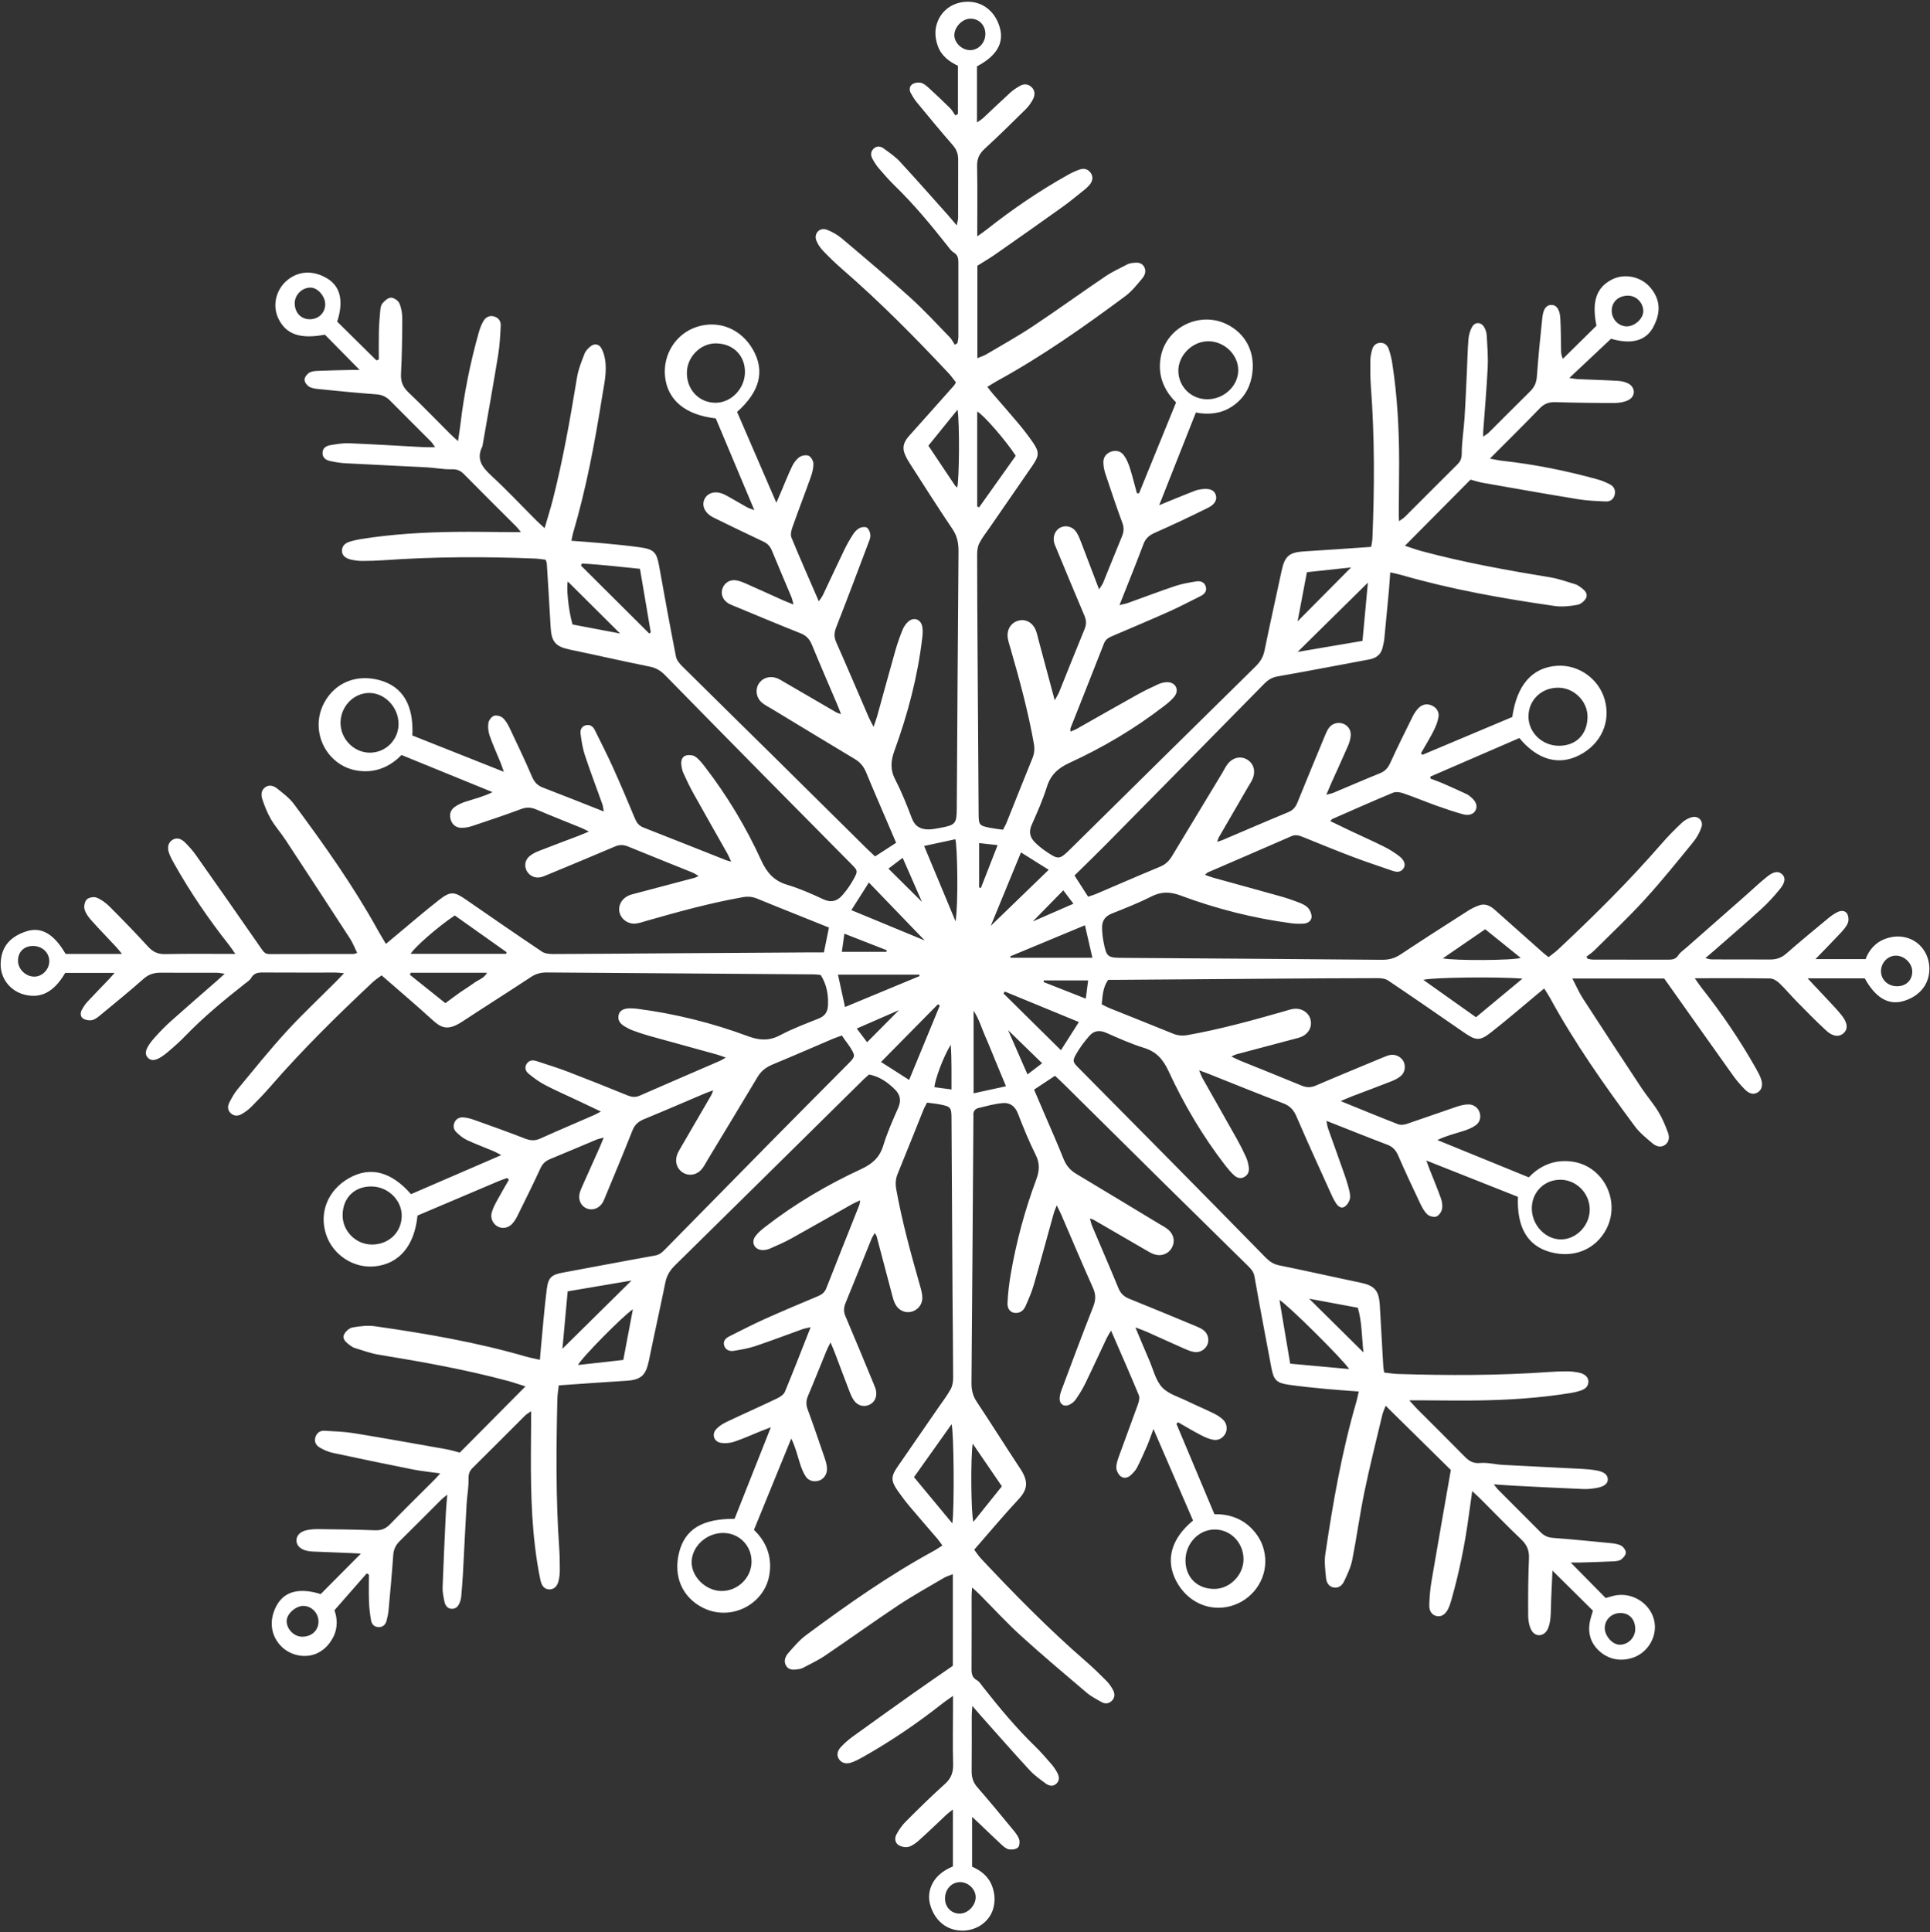 <svg width="1050" height="1051" viewBox="0 0 1050 1051" fill="none" xmlns="http://www.w3.org/2000/svg">
<rect x="0" y="0" width="1050" height="1051" fill="#333333" stroke="none"/>
<path d="M199.483 855.829C193.893 862.209 188.303 868.579 181.943 875.849C183.283 879.449 184.143 885.069 181.193 890.639C179.263 894.279 176.633 897.189 172.933 899.049C166.363 902.349 157.643 900.579 152.483 894.919C146.423 888.269 146.753 879.539 150.843 872.669C155.193 865.359 163.293 863.549 174.473 867.049C181.423 860.049 188.493 852.939 196.343 845.029C193.733 844.889 192.353 844.789 190.983 844.739C184.273 844.469 177.553 844.229 170.843 843.939C169.573 843.889 168.293 843.799 167.053 843.529C163.423 842.729 161.313 840.619 161.283 837.939C161.253 835.229 163.243 833.049 166.923 832.259C169.033 831.809 171.243 831.679 173.413 831.709C183.583 831.839 193.753 831.939 203.913 832.339C207.273 832.469 209.733 831.609 212.103 829.169C220.203 820.829 228.503 812.699 236.723 804.469C237.473 803.719 238.143 802.899 239.503 801.399C234.023 800.629 229.253 800.179 224.583 799.249C210.003 796.349 195.443 793.329 180.903 790.199C178.473 789.679 176.083 788.579 173.913 787.319C171.933 786.169 170.823 784.179 171.583 781.739C172.313 779.379 174.123 778.069 176.513 778.199C181.943 778.499 187.413 778.699 192.773 779.569C209.433 782.289 226.043 785.279 242.663 788.229C245.323 788.699 247.923 789.539 250.143 790.099C262.083 778.059 273.823 766.239 285.873 754.079C282.823 753.129 279.463 751.939 276.033 751.029C253.033 744.879 229.643 740.689 206.163 736.859C201.733 736.139 197.443 734.549 193.133 733.229C191.953 732.869 190.853 732.099 189.853 731.329C188.093 729.979 186.113 728.149 187.133 725.949C187.923 724.239 190.013 722.349 191.793 722.019C195.843 721.289 200.143 720.809 204.183 721.389C231.863 725.349 259.403 730.089 286.313 737.909C288.533 738.549 290.823 738.949 293.723 739.609C293.923 737.219 294.063 735.309 294.253 733.399C295.283 722.74 296.083 712.059 297.433 701.439C298.303 694.569 300.063 693.309 306.723 692.089C323.323 689.039 339.893 685.839 356.503 682.869C359.133 682.399 360.623 680.769 362.253 679.109C381.623 659.429 400.953 639.729 420.343 620.069C433.993 606.229 447.713 592.469 461.403 578.669C465.413 574.629 465.473 574.299 462.423 569.479C461.553 568.099 460.513 566.829 459.563 565.499C459.043 564.759 458.543 563.999 458.023 563.229C455.953 563.979 454.423 564.459 452.963 565.089C442.113 569.709 431.303 574.449 420.403 578.959C416.903 580.409 414.183 582.389 412.213 585.679C403.193 600.799 394.043 615.839 384.943 630.909C383.913 632.609 383.033 634.459 381.753 635.949C378.973 639.189 374.743 639.829 371.443 637.749C368.313 635.779 367.033 632.019 368.343 628.189C368.803 626.829 369.583 625.569 370.303 624.319C375.863 614.739 381.443 605.179 387.003 595.599C387.323 595.049 387.483 594.399 388.023 593.029C385.843 593.849 384.363 594.359 382.923 594.969C372.063 599.569 361.243 604.269 350.333 608.759C347.283 610.009 345.313 611.74 344.063 614.919C339.213 627.24 334.063 639.439 329.003 651.679C328.593 652.679 328.163 653.709 327.553 654.589C325.533 657.519 321.923 658.559 318.923 657.179C316.173 655.909 314.563 652.729 315.263 649.419C315.593 647.839 316.293 646.329 316.953 644.839C319.973 638.039 323.043 631.259 326.073 624.459C326.803 622.829 327.453 621.169 328.453 618.759C326.633 619.269 325.463 619.469 324.403 619.909C316.023 623.399 307.693 626.989 299.293 630.429C296.803 631.449 295.193 632.929 294.023 635.469C290.003 644.209 285.723 652.819 281.453 661.439C280.663 663.039 279.663 664.639 278.413 665.879C276.243 668.029 273.253 668.38 270.873 667.169C268.373 665.889 266.703 662.819 267.453 659.809C268.003 657.559 269.113 655.419 270.223 653.359C272.363 649.389 274.673 645.509 276.803 641.779C276.483 641.249 276.423 641.079 276.303 640.979C276.183 640.869 275.963 640.739 275.843 640.779C274.303 641.309 272.753 641.799 271.253 642.439C256.563 648.659 241.883 654.899 227.133 661.159C225.523 677.5 217.253 687.409 203.953 688.789C192.353 689.989 181.003 682.549 177.373 671.359C173.483 659.359 178.443 647.269 189.903 640.789C201.413 634.279 212.833 637.179 223.593 649.519C239.623 642.589 255.723 635.619 272.713 628.279C270.863 627.319 269.753 626.649 268.563 626.149C263.713 624.119 258.773 622.289 254.013 620.069C251.923 619.099 250.053 617.509 248.353 615.909C246.823 614.459 246.313 612.5 247.303 610.409C248.303 608.31 250.193 607.589 252.263 607.779C254.223 607.959 256.203 608.479 258.063 609.149C267.283 612.449 276.523 615.729 285.653 619.289C288.573 620.429 291.043 620.579 293.943 619.269C303.703 614.869 313.573 610.7 323.383 606.419C324.343 606 325.253 605.439 326.903 604.569C322.073 602.279 317.873 600.279 313.673 598.299C307.933 595.589 302.093 593.059 296.473 590.109C293.303 588.449 290.343 586.269 287.563 583.989C286.003 582.709 285.173 580.699 286.543 578.619C287.863 576.639 289.803 576.459 291.853 577.129C297.543 578.999 303.273 580.749 308.863 582.889C319.713 587.039 330.493 591.359 341.243 595.739C343.553 596.679 345.553 597.019 347.953 595.969C362.573 589.549 377.263 583.259 391.913 576.909C392.693 576.569 393.393 576.069 394.883 575.209C392.693 574.469 391.273 573.919 389.803 573.509C377.563 570.119 365.313 566.789 353.073 563.379C350.103 562.549 347.183 561.539 344.293 560.479C342.773 559.919 341.303 559.159 339.903 558.319C337.593 556.939 335.893 555.099 336.553 552.109C337.073 549.759 339.083 548.519 342.523 548.439C343.973 548.409 345.433 548.519 346.863 548.709C367.463 551.399 387.533 556.399 406.973 563.619C413.183 565.929 418.453 566.239 424.443 563.059C431.153 559.499 438.343 556.819 445.423 553.989C448.753 552.659 450.273 550.409 450.453 546.999C450.773 541.059 449.753 535.459 446.503 530.299C445.293 530.179 444.223 529.989 443.153 529.979C394.653 529.629 346.163 529.319 297.663 528.929C294.463 528.899 291.713 529.529 288.993 531.329C276.563 539.519 263.973 547.459 251.543 555.639C243.373 561.029 239.843 558.939 235.093 554.609C226.263 546.539 217.113 538.819 207.603 530.519C206.123 531.639 204.323 532.769 202.803 534.189C183.453 552.339 164.543 570.919 147.123 590.969C143.793 594.809 140.253 598.479 136.663 602.069C135.143 603.589 133.333 604.889 131.463 605.969C129.443 607.129 127.253 607.169 125.433 605.399C123.773 603.779 123.763 601.679 124.693 599.839C125.993 597.259 127.423 594.659 129.253 592.449C137.933 581.959 146.463 571.319 155.643 561.279C164.333 551.769 173.773 542.949 182.883 533.809C184.123 532.559 185.333 531.279 187.173 529.359C185.163 529.179 183.993 528.989 182.833 528.989C169.573 528.969 156.313 529.039 143.053 528.949C140.343 528.929 138.173 529.259 136.653 531.899C135.883 533.239 134.343 534.169 133.063 535.179C121.783 544.059 110.733 553.199 100.723 563.539C97.823 566.539 94.703 569.329 91.513 572.029C85.993 576.699 82.873 577.589 80.583 575.449C78.203 573.209 79.223 569.809 84.263 564.209C87.053 561.109 89.973 558.099 93.083 555.319C101.203 548.059 109.463 540.949 117.663 533.769C119.003 532.589 120.313 531.379 122.233 529.649C120.323 529.389 119.163 529.109 118.013 529.099C107.843 529.069 97.673 529.129 87.493 529.059C83.903 529.039 80.933 529.879 78.093 532.399C70.483 539.139 62.583 545.549 54.743 552.019C53.363 553.159 51.823 554.459 50.163 554.839C48.623 555.189 46.533 554.859 45.223 554.009C43.563 552.929 43.613 550.819 44.603 549.079C45.403 547.669 46.283 546.249 47.383 545.069C51.213 540.949 55.153 536.929 59.043 532.859C59.973 531.879 60.843 530.849 62.353 529.169H35.473C29.493 539.489 22.253 543.349 13.183 540.969C5.523 538.959 0.133 532.159 0.363 524.069C0.593 515.679 4.723 509.759 14.203 506.609C22.493 503.849 29.403 508.049 35.693 518.859C45.623 518.859 55.543 518.859 66.353 518.859C65.003 517.229 64.203 516.149 63.293 515.179C58.713 510.259 54.023 505.449 49.553 500.429C48.023 498.709 46.513 496.629 45.963 494.469C45.553 492.849 46.123 490.219 47.283 489.149C48.443 488.079 51.183 487.649 52.673 488.269C55.263 489.349 57.703 491.179 59.713 493.189C66.763 500.259 73.733 507.429 80.463 514.799C83.123 517.709 85.833 519.039 89.873 518.959C102.203 518.699 114.533 518.859 128.033 518.859C126.573 516.779 125.673 515.359 124.643 514.049C113.573 500.069 103.553 485.389 94.803 469.839C93.733 467.949 92.673 466.009 91.953 463.969C90.803 460.709 91.653 458.069 93.933 456.749C96.073 455.509 98.343 455.909 100.773 458.349C102.813 460.399 104.793 462.579 106.463 464.939C118.493 481.999 130.483 499.089 142.363 516.259C143.503 517.899 144.413 518.959 146.553 518.949C161.813 518.879 177.063 518.929 192.323 518.909C192.793 518.909 193.273 518.619 194.303 518.289C192.963 515.559 191.943 512.849 190.413 510.489C178.753 492.519 167.033 474.599 155.253 456.709C152.763 452.919 149.673 449.499 147.403 445.589C145.413 442.189 143.953 438.429 142.703 434.669C141.963 432.449 142.013 429.849 144.273 428.209C146.573 426.549 149.013 427.489 150.843 428.939C154.083 431.519 157.523 434.119 159.963 437.399C176.313 459.419 192.203 481.779 205.503 505.839C206.813 508.209 208.253 510.519 209.953 513.409C211.673 511.969 213.133 510.729 214.613 509.509C222.713 502.789 230.673 495.879 238.973 489.409C245.133 484.609 247.173 484.939 253.543 489.339C267.273 498.839 281.023 508.339 294.893 517.639C296.513 518.729 298.983 518.919 301.053 518.919C323.393 518.849 345.733 518.639 368.073 518.489C392.413 518.319 416.753 518.169 441.093 518.019C443.253 518.009 445.403 518.019 448.243 518.019C449.183 513.369 450.063 509.049 450.983 504.509C443.933 501.679 437.553 499.119 431.183 496.559C424.783 493.989 418.373 491.449 412.003 488.809C409.413 487.729 406.953 487.499 404.093 487.999C386.363 491.129 369.053 495.919 351.773 500.849C349.853 501.399 347.943 502.089 345.983 502.319C341.883 502.799 338.203 500.299 337.133 496.599C336.063 492.929 337.933 489.049 341.783 487.209C342.913 486.669 344.173 486.369 345.393 486.049C356.263 483.169 367.153 480.299 378.023 477.419C378.503 477.289 378.943 476.989 380.043 476.449C378.633 475.649 377.693 474.969 376.653 474.549C365.043 469.849 353.403 465.249 341.823 460.479C339.303 459.439 337.133 459.329 334.573 460.429C322.233 465.709 309.823 470.819 297.433 475.969C296.263 476.459 295.073 476.979 293.843 477.199C290.833 477.749 287.903 476.249 286.533 473.619C285.143 470.959 285.573 467.829 288.063 465.709C289.543 464.449 291.403 463.539 293.233 462.829C300.323 460.039 307.473 457.399 314.593 454.679C316.253 454.049 317.873 453.329 320.383 452.289C318.453 451.349 317.293 450.709 316.083 450.219C308.023 446.929 299.903 443.749 291.893 440.339C289.063 439.139 286.593 438.899 283.583 440.029C274.753 443.339 265.793 446.309 256.853 449.299C255.003 449.919 252.973 450.289 251.033 450.269C248.263 450.239 246.173 448.709 245.263 446.049C244.363 443.419 244.903 440.809 247.103 439.129C248.923 437.749 251.133 436.729 253.333 436.029C258.133 434.509 263.033 433.289 267.963 430.859C251.613 424.189 235.263 417.519 218.443 410.659C212.983 416.259 206.023 419.849 197.573 419.469C191.623 419.199 186.223 417.199 181.723 413.099C173.053 405.209 170.833 392.489 176.373 382.229C182.293 371.249 194.013 366.499 206.603 369.979C219.113 373.439 225.153 383.559 224.333 400.039C240.563 406.479 256.883 412.959 274.123 419.799C273.333 417.609 272.873 416.169 272.303 414.769C270.323 409.899 268.123 405.109 266.393 400.149C265.643 397.999 265.363 395.449 265.713 393.209C265.943 391.729 267.423 389.779 268.773 389.329C270.153 388.869 272.493 389.509 273.613 390.549C275.283 392.089 276.463 394.289 277.463 396.399C281.593 405.089 285.723 413.789 289.513 422.619C290.773 425.549 292.483 427.279 295.413 428.399C306.253 432.539 317.023 436.859 328.483 441.379C328.153 439.659 328.083 438.499 327.713 437.439C324.553 428.549 321.173 419.729 318.203 410.769C316.963 407.029 316.373 403.039 315.833 399.119C315.553 397.069 316.373 395.039 318.733 394.469C321.003 393.919 322.623 395.119 323.593 397.069C326.973 403.899 330.433 410.699 333.573 417.639C337.683 426.739 341.573 435.939 345.413 445.149C346.373 447.449 347.553 449.119 350.003 450.079C365.053 455.949 380.043 461.949 395.063 467.889C395.693 468.139 396.363 468.259 397.773 468.649C396.923 466.799 396.443 465.539 395.783 464.369C389.633 453.459 383.403 442.589 377.313 431.649C375.283 428.009 373.473 424.239 371.763 420.439C371.103 418.989 370.813 417.309 370.653 415.699C370.443 413.549 371.193 411.429 373.343 410.889C374.883 410.499 377.083 410.699 378.333 411.579C380.353 413.009 381.983 415.099 383.523 417.099C395.663 432.839 405.843 449.829 414.093 467.859C417.183 474.619 421.033 479.099 428.293 481.259C435.043 483.269 441.583 486.169 447.983 489.159C452.243 491.149 455.533 490.049 458.233 486.989C460.723 484.159 462.933 480.979 464.703 477.649C466.803 473.699 466.543 473.409 463.313 470.139C447.223 453.859 431.103 437.619 415.023 421.329C397.293 403.359 379.583 385.359 361.913 367.319C359.563 364.919 357.083 363.309 353.643 362.619C339.063 359.679 324.563 356.359 309.993 353.319C302.333 351.729 300.023 349.149 299.573 341.219C298.923 329.619 298.203 318.019 297.483 306.429C297.453 305.919 297.173 305.419 296.863 304.459C295.043 304.249 293.123 303.889 291.183 303.809C263.573 302.679 235.983 302.779 208.413 304.739C204.613 305.009 200.793 305.099 196.983 305.109C195.183 305.109 193.353 304.889 191.583 304.529C187.843 303.759 186.023 302.089 186.043 299.539C186.073 296.409 188.293 295.189 190.853 294.439C192.593 293.929 194.373 293.539 196.153 293.249C213.223 290.509 230.443 289.499 247.713 289.289C257.883 289.159 268.053 289.379 278.223 289.429C279.623 289.429 281.023 289.429 283.423 289.429C282.173 287.929 281.593 287.119 280.893 286.419C271.393 276.909 261.833 267.459 252.393 257.889C250.483 255.949 248.643 255.159 245.763 255.249C241.263 255.389 236.743 254.439 232.213 254.199C217.533 253.409 202.843 252.779 188.163 251.989C185.283 251.829 182.393 251.379 179.563 250.759C177.333 250.269 175.443 249.009 175.473 246.359C175.503 243.699 177.453 242.499 179.703 242.129C183.093 241.569 186.553 240.949 189.963 241.089C203.563 241.649 217.153 242.509 230.753 243.229C232.513 243.319 234.283 243.239 236.733 243.239C235.723 241.889 235.133 240.859 234.323 240.049C227.023 232.709 219.663 225.429 212.383 218.059C210.253 215.899 207.973 214.719 204.803 214.489C194.303 213.729 183.833 212.659 173.353 211.619C171.573 211.439 169.613 211.189 168.143 210.299C166.943 209.579 165.693 207.859 165.673 206.569C165.663 205.289 166.913 203.589 168.093 202.819C169.353 201.989 171.173 201.789 172.773 201.719C178.753 201.459 184.743 201.369 190.733 201.219C191.923 201.189 193.123 201.219 195.663 201.219C188.763 194.209 182.723 188.089 176.753 182.029C163.263 184.579 155.563 181.869 151.413 173.189C148.173 166.429 149.963 157.979 155.793 152.819C162.343 147.029 170.663 146.999 178.023 151.459C185.333 155.879 187.003 163.969 183.443 174.939C190.523 181.929 197.663 188.979 204.803 196.019C205.233 195.849 205.663 195.679 206.093 195.509C206.093 190.489 206.003 185.479 206.123 180.459C206.213 176.649 206.493 172.849 206.863 169.049C207.003 167.639 207.223 165.939 208.083 164.959C209.293 163.579 211.133 161.899 212.703 161.909C214.293 161.909 216.633 163.489 217.273 164.969C218.383 167.539 218.873 170.579 218.863 173.409C218.833 183.389 218.673 193.389 218.163 203.359C217.953 207.539 219.153 210.499 222.173 213.379C229.933 220.769 237.373 228.489 244.963 236.059C246.083 237.179 247.303 238.199 249.193 239.929C249.693 236.389 250.153 233.629 250.483 230.849C252.493 213.869 255.863 197.159 260.513 180.709C261.103 178.629 261.893 176.549 262.973 174.689C264.253 172.469 266.353 171.349 268.993 172.179C271.373 172.929 272.563 174.839 272.423 177.179C272.133 182.429 271.893 187.719 271.053 192.899C268.393 209.199 265.463 225.459 262.633 241.739C262.573 242.099 262.583 242.499 262.423 242.809C259.023 249.539 262.133 253.949 267.083 258.519C275.623 266.389 283.593 274.889 291.813 283.099C293.063 284.349 294.403 285.509 296.293 287.269C297.913 281.699 299.453 276.879 300.703 271.989C306.323 249.979 310.243 227.639 313.923 205.239C314.643 200.839 316.393 196.559 318.023 192.369C318.633 190.789 320.053 189.339 321.443 188.269C323.433 186.739 325.813 187.109 327.083 189.279C328.153 191.089 328.783 193.259 329.143 195.349C330.343 202.299 328.643 209.089 327.563 215.889C323.593 240.819 318.953 265.619 311.793 289.869C311.433 291.069 311.253 292.329 310.863 294.139C316.623 294.579 322.133 294.919 327.633 295.449C334.493 296.099 341.373 296.739 348.203 297.689C355.853 298.749 357.283 300.499 358.603 307.909C361.533 324.349 364.553 340.769 367.763 357.149C368.143 359.079 369.733 360.979 371.213 362.439C387.463 378.559 403.813 394.569 420.103 410.649C437.293 427.619 454.443 444.629 471.623 461.619C472.903 462.879 474.233 464.089 476.073 465.829C479.843 463.389 483.563 460.979 487.543 458.399C485.873 454.519 484.453 451.209 483.033 447.899C479.113 438.719 475.103 429.569 471.313 420.329C470.013 417.159 468.183 414.739 465.233 412.969C450.143 403.909 435.093 394.779 420.033 385.659C418.173 384.529 416.163 383.569 414.533 382.179C411.353 379.469 410.753 375.099 412.823 371.839C414.783 368.759 418.623 367.469 422.443 368.789C423.793 369.259 425.043 370.069 426.293 370.789C435.873 376.349 445.433 381.929 455.013 387.489C455.573 387.809 456.233 387.949 457.563 388.429C456.723 386.279 456.193 384.809 455.573 383.369C450.953 372.509 446.233 361.689 441.753 350.779C440.493 347.719 438.783 345.749 435.613 344.489C423.303 339.609 411.103 334.469 398.873 329.409C397.713 328.929 396.503 328.429 395.513 327.679C392.953 325.749 392.083 322.689 393.113 319.939C394.233 316.949 397.153 315.089 400.493 315.649C402.433 315.979 404.323 316.759 406.133 317.559C412.773 320.489 419.373 323.529 425.993 326.489C427.603 327.209 429.263 327.809 431.723 328.799C431.173 326.859 430.973 325.699 430.523 324.639C427.023 316.269 423.413 307.939 419.973 299.529C419.023 297.199 417.653 295.669 415.333 294.589C406.623 290.529 397.993 286.279 389.343 282.079C388.363 281.609 387.373 281.129 386.483 280.519C383.063 278.139 381.823 274.669 383.213 271.619C384.713 268.349 388.403 266.959 392.543 268.339C394.243 268.899 395.823 269.869 397.403 270.749C400.413 272.429 403.363 274.219 406.383 275.889C407.263 276.379 408.263 276.649 410.403 277.479C403.123 260.159 396.273 243.879 389.413 227.559C373.053 225.789 363.203 217.719 361.823 204.909C360.523 192.769 367.773 181.429 379.163 177.769C391.153 173.929 403.313 178.919 409.733 190.329C416.223 201.869 413.403 212.999 401.013 224.049C407.943 240.069 414.903 256.169 422.373 273.439C423.433 270.989 424.103 269.479 424.753 267.969C426.813 263.139 428.723 258.229 431.003 253.499C431.923 251.599 433.373 249.699 435.083 248.539C436.353 247.669 438.753 247.309 440.053 247.949C441.323 248.579 442.523 250.739 442.543 252.239C442.573 254.699 441.883 257.269 441.043 259.639C437.813 268.699 434.333 277.669 431.123 286.739C430.503 288.489 429.943 290.809 430.573 292.359C435.253 303.749 440.253 315.009 445.483 327.079C446.503 325.519 447.233 324.639 447.713 323.629C451.613 315.429 455.413 307.189 459.363 299.019C460.783 296.089 462.413 293.249 464.193 290.519C465.053 289.189 466.303 287.879 467.693 287.189C468.833 286.619 470.873 286.409 471.723 287.069C472.783 287.889 473.463 289.739 473.523 291.169C473.583 292.719 472.833 294.339 472.253 295.859C466.533 310.959 460.863 326.089 454.963 341.119C453.823 344.019 453.643 346.419 454.943 349.329C460.973 362.939 466.783 376.639 472.703 390.309C473.313 391.719 474.103 393.059 475.273 395.339C476.143 392.749 476.773 391.129 477.233 389.459C480.543 377.569 483.753 365.659 487.133 353.789C488.223 349.959 489.563 346.189 491.063 342.499C491.723 340.869 492.833 339.259 494.143 338.099C497.023 335.529 500.803 336.719 501.693 340.549C502.173 342.599 501.983 344.879 501.733 347.009C499.253 368.029 493.883 388.379 486.653 408.209C484.603 413.839 484.223 418.629 487.093 424.129C490.603 430.869 493.413 438.009 496.113 445.129C497.823 449.639 501.003 451.189 505.343 451.129C507.323 451.099 509.303 450.689 511.263 450.339C519.893 448.769 520.473 448.029 520.533 439.589C520.813 393.089 521.093 346.589 521.473 300.089C521.513 295.609 520.833 291.689 518.213 287.809C510.293 276.079 502.713 264.109 495.063 252.199C493.893 250.379 492.793 248.459 492.053 246.439C490.693 242.779 492.173 239.769 494.653 237.019C502.783 227.969 510.853 218.869 518.943 209.779C519.293 209.389 519.513 208.889 520.073 207.989C518.823 206.409 517.613 204.639 516.173 203.099C497.793 183.469 478.893 164.359 458.563 146.709C454.863 143.499 451.303 140.099 447.923 136.569C446.323 134.899 444.883 132.859 444.083 130.719C442.683 126.959 446.003 123.499 449.763 124.909C452.763 126.039 455.713 127.749 458.163 129.829C470.643 140.369 483.133 150.909 495.243 161.869C502.773 168.679 509.663 176.209 516.763 183.489C517.873 184.629 518.563 186.169 519.443 187.529C519.923 187.229 520.413 186.929 520.893 186.629C521.063 185.489 521.383 184.349 521.393 183.209C521.413 169.769 521.373 156.329 521.393 142.889C521.393 140.609 521.153 138.729 518.883 137.339C517.403 136.429 516.323 134.799 515.203 133.389C506.303 122.119 497.153 111.089 486.833 101.059C483.713 98.029 480.843 94.719 478.003 91.419C476.713 89.919 475.643 88.189 474.693 86.449C473.673 84.579 473.543 82.589 475.213 80.929C476.933 79.219 478.983 79.459 480.693 80.699C483.763 82.929 486.993 85.109 489.543 87.869C498.423 97.459 507.053 107.279 515.763 117.029C517.193 118.629 518.573 120.289 520.523 122.569C520.863 120.719 521.243 119.599 521.243 118.479C521.283 107.949 521.233 97.409 521.283 86.869C521.303 83.839 520.473 81.379 518.393 78.999C511.703 71.339 505.243 63.489 498.773 55.649C497.513 54.119 496.473 52.389 495.513 50.649C494.503 48.839 494.803 46.829 496.433 45.759C497.623 44.979 499.533 44.699 500.943 45.019C502.433 45.359 503.853 46.499 505.033 47.579C509.053 51.249 513.013 54.989 516.883 58.819C518.023 59.939 518.783 61.439 519.723 62.769C520.203 62.509 520.673 62.239 521.153 61.979V35.769C516.523 33.579 511.983 30.399 510.063 24.61C508.783 20.72 508.433 16.829 509.713 12.849C512.143 5.289 519.023 0.659 527.283 0.959C535.653 1.259 541.993 7.249 544.083 15.559C546.163 23.829 541.863 30.649 531.513 36.069V66.619C533.033 65.529 534.033 64.969 534.853 64.209C539.773 59.629 544.603 54.959 549.573 50.439C551.163 48.989 553.013 47.769 554.893 46.709C556.933 45.559 559.123 45.579 560.993 47.199C563.093 49.009 563.203 51.459 562.133 53.679C561.123 55.759 559.703 57.759 558.063 59.389C550.703 66.669 543.323 73.929 535.693 80.929C532.783 83.599 531.493 86.329 531.573 90.349C531.833 102.679 531.663 115.019 531.663 128.559C533.873 126.969 535.413 125.949 536.853 124.799C550.843 113.739 565.533 103.739 581.103 95.039C583.153 93.899 585.323 92.899 587.533 92.149C589.793 91.379 591.953 92.019 593.353 93.989C594.923 96.209 594.443 98.499 592.793 100.499C591.993 101.469 591.053 102.359 590.063 103.149C586.093 106.319 582.183 109.589 578.053 112.539C565.943 121.209 553.763 129.769 541.553 138.299C538.443 140.479 535.133 142.389 531.723 144.539V194.819C533.663 193.989 535.303 193.499 536.733 192.649C545.173 187.659 553.763 182.889 561.913 177.469C575.223 168.629 588.173 159.249 601.403 150.299C605.123 147.779 609.283 145.909 613.273 143.809C614.063 143.399 614.983 143.139 615.873 143.049C618.223 142.799 620.713 142.449 622.283 144.839C623.833 147.199 622.923 149.639 621.443 151.419C618.573 154.879 615.663 158.529 612.093 161.169C589.763 177.719 567.063 193.739 542.633 207.109C540.903 208.059 539.253 209.149 537.163 210.419C538.213 211.759 539.013 212.869 539.913 213.909C544.653 219.419 549.473 224.849 554.133 230.419C556.813 233.619 559.363 236.939 561.753 240.359C565.513 245.739 565.413 247.859 561.753 253.169C554.003 264.369 546.273 275.579 538.543 286.789C536.583 289.629 534.403 292.349 532.833 295.389C531.893 297.189 531.603 299.499 531.603 301.579C531.603 319.559 531.733 337.539 531.843 355.529C532.023 384.589 532.223 413.649 532.413 442.709C532.453 448.659 532.773 449.109 538.513 450.239C540.803 450.689 543.143 450.939 545.673 451.309C546.423 449.829 547.153 448.619 547.673 447.309C552.343 435.689 556.943 424.039 561.673 412.439C562.743 409.809 562.963 407.339 562.463 404.519C559.363 386.969 554.683 369.809 549.753 352.709C549.203 350.789 548.523 348.879 548.253 346.919C547.643 342.409 549.993 338.729 553.973 337.609C557.913 336.499 561.773 338.519 563.513 342.819C564.253 344.659 564.613 346.649 565.133 348.569C567.943 359.039 570.753 369.499 573.813 380.889C574.893 378.909 575.673 377.759 576.183 376.509C580.813 365.069 585.333 353.579 590.053 342.169C591.113 339.609 591.063 337.439 589.983 334.909C584.723 322.559 579.623 310.149 574.463 297.749C574.113 296.909 573.713 296.079 573.503 295.209C572.623 291.709 574.113 288.249 577.023 286.879C579.983 285.489 583.663 286.439 585.623 289.489C586.883 291.449 587.693 293.709 588.533 295.909C591.603 303.849 594.603 311.809 597.933 320.559C598.933 318.959 599.693 318.069 600.113 317.039C603.553 308.639 606.883 300.199 610.373 291.819C611.403 289.339 611.613 287.159 610.643 284.519C607.383 275.669 604.373 266.719 601.393 257.769C600.723 255.749 600.293 253.549 600.273 251.429C600.253 248.649 601.853 246.589 604.493 245.659C607.143 244.719 609.763 245.389 611.373 247.579C612.833 249.559 613.863 251.969 614.623 254.329C616.093 258.929 617.243 263.629 618.523 268.289C618.913 268.289 619.303 268.299 619.683 268.309C626.343 251.959 633.003 235.619 639.823 218.909C634.353 213.419 630.753 206.679 631.033 198.369C631.223 192.779 632.923 187.679 636.483 183.269C643.783 174.229 656.623 171.229 667.003 176.149C678.123 181.419 683.493 192.439 680.953 205.149C679.573 212.049 675.903 217.499 669.903 221.329C663.923 225.139 657.353 225.639 650.593 224.399C643.943 241.209 637.493 257.499 630.633 274.819C633.413 273.659 635.153 272.919 636.913 272.209C641.283 270.439 645.633 268.649 650.033 266.949C651.203 266.499 652.483 266.239 653.733 266.079C657.943 265.539 660.293 266.439 661.293 268.839C662.373 271.449 661.203 274.229 657.273 276.169C647.683 280.919 638.003 285.509 628.213 289.829C625.143 291.179 623.233 292.849 622.043 296.039C617.973 306.879 613.593 317.609 609.033 329.139C611.063 328.629 612.403 328.409 613.673 327.949C622.213 324.899 630.693 321.649 639.293 318.769C643.033 317.519 647.003 316.829 650.913 316.219C653.173 315.869 655.383 316.649 656.043 319.229C656.703 321.829 655.003 323.309 652.943 324.339C647.263 327.179 641.623 330.129 635.833 332.719C625.723 337.239 615.523 341.529 605.343 345.879C603.323 346.749 601.533 347.599 600.623 349.949C594.623 365.339 588.473 380.669 582.413 396.039C582.243 396.469 582.393 397.029 582.393 397.959C583.733 397.359 584.873 396.959 585.903 396.369C596.813 390.219 607.683 383.989 618.623 377.899C622.423 375.789 626.353 373.889 630.313 372.089C631.763 371.429 633.473 371.059 635.063 371.049C639.413 371.009 641.673 375.089 639.093 378.599C637.523 380.749 635.293 382.479 633.153 384.139C617.263 396.389 600.073 406.569 581.893 414.909C575.653 417.769 571.623 421.369 569.543 427.989C567.323 435.069 564.273 441.909 561.263 448.709C559.613 452.449 560.323 455.429 562.983 458.109C564.633 459.769 566.473 461.299 568.403 462.629C576.053 467.899 576.253 467.809 582.903 461.249C616.253 428.329 649.613 395.409 683.023 362.549C685.573 360.039 687.233 357.419 687.963 353.809C690.873 339.399 694.153 325.079 697.193 310.689C698.923 302.469 701.333 300.389 709.603 299.899C721.543 299.189 733.483 298.309 745.963 297.459C746.193 295.999 746.573 294.459 746.643 292.909C747.803 265.309 747.883 237.709 745.813 210.139C745.463 205.439 745.463 200.699 745.523 195.979C745.543 194.019 745.983 192.019 746.523 190.109C747.103 188.059 748.493 186.619 750.783 186.479C753.383 186.319 754.893 187.899 755.623 190.099C756.423 192.499 757.043 194.979 757.433 197.479C760.193 215.289 761.173 233.229 761.183 251.229C761.183 260.859 761.043 270.479 760.973 280.109C760.973 280.969 761.053 281.839 761.133 283.479C762.563 282.429 763.583 281.859 764.383 281.059C773.903 271.569 783.363 262.019 792.913 252.559C794.703 250.789 795.243 249.099 795.253 246.429C795.273 240.109 796.353 233.789 796.763 227.459C797.313 218.949 797.643 210.419 798.053 201.899C798.333 196.099 798.413 190.279 798.903 184.489C799.093 182.209 799.743 179.779 800.883 177.809C802.523 174.959 805.783 175.109 807.453 177.949C808.253 179.309 808.773 180.999 808.853 182.569C809.173 188.359 809.653 194.179 809.363 199.959C808.793 211.559 807.753 223.139 806.923 234.729C806.873 235.439 806.923 236.169 806.923 237.479C808.203 236.569 809.253 236.009 810.063 235.199C817.543 227.779 824.933 220.269 832.443 212.889C834.773 210.609 835.883 208.129 836.123 204.799C836.893 194.119 837.953 183.459 839.083 172.809C839.593 168.029 841.213 165.979 843.853 165.859C846.703 165.739 848.593 168.159 848.873 173.069C849.193 178.689 849.173 184.319 849.283 189.949C849.313 191.509 849.283 193.069 850.273 195.169C856.383 189.149 862.483 183.139 868.543 177.169C865.903 164.089 868.423 156.499 876.833 152.099C883.553 148.579 892.533 150.249 897.703 156.229C903.393 162.809 903.713 169.979 899.413 177.969C895.303 185.599 887.223 187.409 876.483 184.249C869.003 191.279 861.763 198.079 853.783 205.579C856.003 205.899 857.143 206.159 858.283 206.209C865.543 206.529 872.803 206.719 880.053 207.139C882.003 207.249 884.083 207.669 885.793 208.559C889.823 210.649 889.933 215.589 885.893 217.619C883.723 218.709 881.023 219.169 878.553 219.179C867.843 219.209 857.123 219.079 846.413 218.739C842.903 218.629 840.273 219.429 837.743 222.049C829.073 231.059 820.143 239.829 810.573 249.439C813.283 249.929 815.263 250.409 817.263 250.629C834.803 252.559 852.053 256.009 869.043 260.719C871.463 261.389 873.853 262.369 876.063 263.569C878.163 264.699 879.033 266.769 878.453 269.149C877.853 271.599 875.993 272.869 873.633 272.759C868.563 272.529 863.453 272.339 858.463 271.519C841.273 268.709 824.113 265.669 806.953 262.649C804.473 262.209 802.053 261.409 800.033 260.879C788.103 272.899 776.373 284.719 764.343 296.839C767.183 297.759 770.353 298.949 773.603 299.819C796.603 305.979 819.993 310.199 843.463 314.039C848.063 314.789 852.523 316.449 857.023 317.789C858.043 318.089 858.993 318.729 859.873 319.369C861.843 320.789 864.013 322.649 862.943 325.129C862.213 326.829 860.013 328.649 858.203 328.979C854.153 329.699 849.853 330.189 845.813 329.609C817.593 325.569 789.543 320.589 762.103 312.669C760.403 312.179 758.643 311.859 756.343 311.329C756.063 315.219 755.863 318.629 755.553 322.029C754.773 330.529 753.973 339.019 753.123 347.509C752.983 348.949 752.583 350.359 752.303 351.779C751.493 355.849 748.923 357.949 744.913 358.689C728.313 361.749 711.753 364.999 695.133 367.899C692.013 368.439 689.863 369.799 687.763 371.929C659.113 401.079 630.433 430.189 601.723 459.279C596.253 464.829 590.633 470.229 584.573 476.199C587.163 480.229 589.553 483.949 591.973 487.719C593.803 487.099 595.013 486.779 596.153 486.299C607.843 481.319 619.483 476.229 631.223 471.369C634.113 470.169 636.043 468.259 637.573 465.719C646.683 450.649 655.793 435.589 664.893 420.519C665.833 418.969 666.593 417.289 667.673 415.839C670.453 412.109 674.653 411.039 678.213 412.989C682.043 415.079 683.343 419.399 681.373 423.839C680.793 425.159 679.953 426.369 679.223 427.619C673.843 436.879 668.453 446.139 663.093 455.419C662.773 455.979 662.633 456.629 662.173 457.899C663.613 457.419 664.433 457.199 665.203 456.869C677.063 451.829 688.883 446.699 700.793 441.789C703.403 440.709 704.813 439.059 705.833 436.549C710.873 424.109 716.013 411.709 721.163 399.309C721.713 397.989 722.373 396.639 723.273 395.549C725.103 393.359 728.133 392.679 730.703 393.619C733.273 394.559 735.053 396.969 734.853 399.999C734.723 401.939 734.133 403.929 733.353 405.719C730.393 412.549 727.263 419.299 724.213 426.089C723.403 427.889 722.663 429.729 721.573 432.289C723.343 431.789 724.503 431.589 725.563 431.149C733.933 427.649 742.253 424.019 750.673 420.629C753.403 419.529 755.023 417.839 756.253 415.169C760.193 406.599 764.363 398.129 768.563 389.679C769.433 387.929 770.593 386.209 772.003 384.879C773.993 383.009 776.533 382.589 779.093 383.789C781.683 384.999 783.043 387.309 782.603 389.979C782.173 392.579 781.143 395.169 779.933 397.549C777.823 401.689 775.373 405.659 773.063 409.709C773.323 409.999 773.583 410.279 773.843 410.569C790.123 403.719 806.413 396.859 822.743 389.989C825.213 372.589 833.573 363.009 847.113 362.129C858.803 361.369 869.823 369.199 873.033 380.529C876.463 392.659 871.073 404.589 859.423 410.659C848.073 416.569 836.543 413.419 826.593 401.439C810.533 408.399 794.363 415.399 778.193 422.399C778.203 422.759 778.213 423.129 778.233 423.489C780.523 424.369 782.843 425.169 785.083 426.139C789.403 428.019 793.693 429.969 797.963 431.949C798.773 432.329 799.493 432.929 800.183 433.509C803.013 435.859 803.923 438.279 802.863 440.549C801.813 442.799 799.283 443.849 795.773 442.859C790.893 441.489 786.073 439.859 781.293 438.149C775.313 435.999 769.453 433.539 763.443 431.479C761.703 430.879 759.383 430.539 757.793 431.199C746.733 435.789 735.793 440.659 724.823 445.469C724.523 445.599 724.323 445.979 723.723 446.609C727.543 448.449 731.213 450.249 734.913 451.999C740.983 454.869 747.133 457.579 753.133 460.589C756.033 462.039 758.843 463.799 761.393 465.789C764.143 467.949 764.833 470.549 763.553 472.369C761.853 474.789 759.513 474.319 757.173 473.509C750.153 471.059 743.073 468.759 736.123 466.119C726.963 462.639 717.893 458.939 708.813 455.249C706.733 454.409 704.873 453.819 702.593 454.819C687.463 461.439 672.283 467.939 657.123 474.509C656.663 474.709 656.323 475.179 655.543 475.849C657.283 476.449 658.703 477.019 660.163 477.429C672.403 480.819 684.663 484.149 696.883 487.589C700.373 488.569 703.803 489.769 707.173 491.099C708.833 491.749 710.623 492.639 711.743 493.939C712.803 495.169 713.613 497.109 713.553 498.709C713.463 500.899 711.533 502.189 709.413 502.359C707.083 502.539 704.683 502.459 702.363 502.149C681.773 499.409 661.723 494.329 642.293 487.089C636.583 484.959 631.783 484.879 626.333 487.639C619.383 491.159 612.093 494.029 604.843 496.909C601.293 498.319 599.583 500.749 599.573 504.319C599.563 507.009 599.873 509.749 600.383 512.399C601.953 520.509 602.603 520.949 610.553 520.999C657.593 521.319 704.643 521.629 751.683 522.049C755.453 522.079 758.663 521.329 761.863 519.199C773.953 511.169 786.193 503.349 798.433 495.529C800.393 494.279 802.533 493.189 804.733 492.429C807.993 491.299 810.763 492.659 813.193 494.819C822.013 502.659 830.823 510.509 839.653 518.339C840.443 519.039 841.303 519.659 842.493 520.599C844.253 519.199 846.023 517.989 847.563 516.539C867.203 498.159 886.293 479.249 903.943 458.929C907.393 454.959 911.103 451.199 914.923 447.589C916.443 446.159 918.503 444.979 920.523 444.469C924.013 443.599 926.823 446.499 925.673 449.909C924.713 452.769 923.153 455.599 921.243 457.939C912.623 468.479 904.103 479.129 894.933 489.169C886.123 498.819 876.583 507.799 867.303 517.019C866.043 518.279 864.493 519.249 863.083 520.359C863.303 520.739 863.533 521.129 863.753 521.509C864.723 521.659 865.693 521.949 866.663 521.949C880.283 521.979 893.913 521.939 907.533 521.979C909.803 521.979 911.673 521.779 913.103 519.539C914.133 517.919 915.933 516.779 917.433 515.459C928.063 506.109 938.703 496.769 949.323 487.419C953.413 483.829 957.333 480.029 961.603 476.659C965.123 473.889 967.613 473.779 969.493 475.469C971.523 477.299 971.373 479.919 968.273 483.689C965.173 487.469 961.863 491.139 958.253 494.419C949.793 502.119 941.103 509.569 932.503 517.109C931.153 518.289 929.783 519.439 927.793 521.139C929.433 521.489 930.333 521.849 931.243 521.849C941.783 521.889 952.313 521.809 962.853 521.899C966.283 521.929 969.083 521.059 971.753 518.719C979.263 512.139 986.983 505.799 994.673 499.429C996.203 498.159 997.863 496.989 999.643 496.119C1001.54 495.189 1003.88 495.089 1004.99 497.109C1005.73 498.469 1005.89 500.719 1005.28 502.119C1004.37 504.219 1002.69 506.049 1001.09 507.769C996.913 512.249 992.593 516.599 987.693 521.659H1014.97C1016.84 516.619 1020.51 512.289 1026.44 510.379C1030.34 509.119 1034.28 508.989 1038.22 510.309C1045.51 512.759 1050.17 520.089 1049.62 528.259C1049.04 536.799 1042.97 542.499 1035.11 544.619C1027.08 546.789 1020.14 542.369 1014.52 532.149H983.423C987.613 536.599 991.193 540.359 994.713 544.159C997.183 546.819 999.723 549.429 1001.97 552.279C1005.26 556.429 1005.47 559.769 1002.94 562.009C1000.57 564.109 997.233 563.919 993.633 560.629C988.143 555.619 982.953 550.259 977.723 544.959C974.413 541.599 971.383 537.939 967.973 534.689C966.653 533.429 964.633 532.209 962.913 532.189C949.673 531.979 936.423 532.079 922.043 532.079C923.593 534.269 924.593 535.849 925.753 537.309C936.703 551.149 946.593 565.699 955.273 581.079C956.253 582.809 957.233 584.579 957.933 586.439C959.283 590.019 958.593 592.759 956.223 594.189C953.973 595.539 951.643 595.039 949.003 592.279C946.873 590.049 944.803 587.729 943.013 585.219C930.573 567.789 918.213 550.289 905.403 532.219H855.433C857.493 536.149 859.043 539.779 861.153 543.049C871.703 559.359 882.363 575.599 893.083 591.799C895.983 596.189 899.493 600.199 902.223 604.679C904.373 608.199 905.993 612.099 907.433 615.979C908.333 618.409 908.193 621.199 905.683 622.849C903.393 624.349 900.893 623.439 899.093 621.929C895.653 619.029 892.023 616.109 889.373 612.539C872.713 590.069 856.603 567.199 843.173 542.589C842.313 541.019 841.293 539.549 840.093 537.639C838.493 538.969 837.153 540.089 835.813 541.199C827.573 548.039 819.473 555.059 811.033 561.649C805.013 566.349 802.833 565.989 796.443 561.569C782.713 552.059 768.963 542.569 755.103 533.249C753.613 532.249 751.363 532.029 749.463 532.029C731.113 532.049 712.773 532.169 694.423 532.299C665.723 532.499 637.023 532.729 608.333 532.949C606.523 532.959 604.723 532.949 602.903 532.949C599.953 537.039 599.893 541.579 599.373 546.249C600.803 546.969 602.033 547.689 603.343 548.219C614.963 552.899 626.603 557.509 638.203 562.229C640.813 563.289 643.293 563.479 646.123 562.979C663.853 559.839 681.163 555.049 698.443 550.119C700.183 549.619 701.923 548.999 703.703 548.739C707.823 548.139 711.633 550.429 712.813 554.019C714.113 557.989 712.293 561.969 708.173 563.859C706.873 564.459 705.423 564.759 704.023 565.129C693.503 567.919 682.973 570.689 672.453 573.499C671.823 573.669 671.243 574.049 669.913 574.659C671.993 575.639 673.353 576.359 674.773 576.939C685.873 581.439 697.013 585.859 708.073 590.449C710.763 591.569 713.083 591.639 715.823 590.469C728.153 585.169 740.563 580.069 752.953 574.919C754.123 574.439 755.343 573.969 756.573 573.779C759.323 573.359 762.213 574.859 763.483 577.169C764.863 579.669 764.473 583.189 762.193 585.169C760.723 586.439 758.873 587.379 757.053 588.099C749.963 590.899 742.813 593.529 735.693 596.249C733.883 596.939 732.113 597.749 729.363 598.899C740.473 603.409 750.513 607.559 760.653 611.499C761.993 612.019 763.873 611.789 765.313 611.309C774.433 608.259 783.473 604.99 792.583 601.919C794.613 601.24 796.803 600.719 798.913 600.709C801.913 600.689 804.273 602.679 805.033 605.269C805.843 608.029 804.963 610.529 802.803 612.079C800.803 613.509 798.363 614.459 795.983 615.199C791.373 616.649 786.663 617.809 782.003 620.089C798.423 626.789 814.843 633.479 831.723 640.369C836.973 634.859 843.793 631.319 852.053 631.529C857.793 631.669 863.103 633.449 867.613 637.229C876.693 644.839 879.393 657.949 874.003 668.369C868.213 679.569 856.223 684.539 843.463 681.029C831.053 677.609 825.173 667.689 825.813 650.969C809.583 644.539 793.263 638.069 775.973 631.219C776.803 633.439 777.293 634.849 777.843 636.239C779.903 641.469 782.093 646.639 783.963 651.939C784.603 653.759 784.893 655.969 784.473 657.799C784.123 659.319 782.733 661.239 781.373 661.699C780.003 662.159 777.643 661.539 776.533 660.509C774.863 658.969 773.683 656.769 772.683 654.659C768.563 645.969 764.463 637.259 760.633 628.439C759.383 625.559 757.703 623.739 754.753 622.619C743.903 618.499 733.143 614.169 721.643 609.639C721.993 611.379 722.093 612.539 722.463 613.599C725.483 622.159 728.593 630.689 731.593 639.249C732.553 641.979 733.403 644.769 734.063 647.589C734.433 649.149 734.753 650.959 734.303 652.419C733.833 653.959 732.693 655.709 731.343 656.449C729.543 657.449 727.893 656.099 726.833 654.449C726.053 653.229 725.323 651.959 724.733 650.639C718.233 636.249 711.633 621.899 705.393 607.399C703.843 603.799 701.923 601.539 698.163 600.119C684.413 594.919 670.813 589.349 657.143 583.919C655.833 583.399 654.503 582.939 652.353 582.149C653.203 584.119 653.623 585.419 654.283 586.579C660.523 597.649 666.833 608.679 673.053 619.769C674.823 622.929 676.453 626.179 677.943 629.489C678.673 631.119 679.103 632.939 679.373 634.719C679.713 637.019 679.083 639.049 676.813 640.239C674.703 641.349 672.823 640.579 671.323 639.189C669.603 637.599 668.063 635.779 666.623 633.919C654.353 618.039 644.183 600.849 635.783 582.689C632.843 576.349 629.243 572.049 622.383 569.949C615.293 567.779 608.483 564.649 601.663 561.689C598.163 560.169 595.093 560.639 592.753 563.309C590.023 566.409 587.473 569.769 585.453 573.359C583.313 577.169 583.663 577.679 586.823 580.879C603.933 598.189 621.083 615.459 638.183 632.779C655.023 649.839 671.843 666.939 688.623 684.059C690.713 686.189 692.883 687.629 695.963 688.249C710.723 691.229 725.403 694.579 740.143 697.649C747.723 699.229 750.183 701.849 750.663 709.789C751.333 721.029 751.933 732.269 752.583 743.499C752.633 744.389 752.863 745.259 753.073 746.549C755.603 746.819 758.083 747.249 760.583 747.329C787.823 748.169 815.063 748.199 842.273 746.269C845.713 746.029 849.163 745.879 852.613 745.899C854.773 745.909 856.973 746.169 859.093 746.609C862.293 747.279 864.203 749.169 864.173 751.449C864.133 754.259 862.203 755.619 859.843 756.399C858.133 756.969 856.343 757.38 854.563 757.669C837.493 760.45 820.283 761.519 803.023 761.739C793.033 761.869 783.043 761.689 773.053 761.649C771.323 761.649 769.593 761.649 766.713 761.649C768.693 763.829 769.803 765.159 771.023 766.389C779.623 774.999 788.293 783.539 796.813 792.229C799.213 794.679 801.453 796.109 805.263 795.749C809.343 795.369 813.543 796.549 817.713 796.769C831.853 797.539 845.993 798.169 860.133 798.919C863.023 799.07 865.933 799.299 868.773 799.829C872.773 800.579 874.593 802.169 874.703 804.469C874.823 806.939 872.873 808.579 868.463 809.349C866.153 809.749 863.763 810.009 861.423 809.909C849.093 809.399 836.763 808.769 824.433 808.139C820.893 807.959 817.363 807.669 812.673 807.359C814.003 808.989 814.473 809.679 815.063 810.269C822.753 817.989 830.483 825.669 838.163 833.409C840.033 835.299 842.103 836.259 844.843 836.469C855.343 837.279 865.823 838.299 876.293 839.329C878.253 839.519 880.373 839.819 882.043 840.739C883.253 841.409 884.533 843.199 884.523 844.489C884.523 845.769 883.183 847.369 881.993 848.219C880.913 848.989 879.263 849.169 877.853 849.239C871.873 849.529 865.883 849.689 859.903 849.879C858.543 849.919 857.183 849.879 854.523 849.879C861.363 856.819 867.293 862.829 873.563 869.189C874.803 868.839 876.313 868.359 877.853 867.979C887.213 865.699 897.083 871.359 899.723 880.519C902.273 889.329 896.813 899.259 887.563 901.899C881.273 903.699 875.193 902.559 870.233 898.149C865.213 893.689 863.623 887.889 865.103 881.319C865.503 879.569 866.103 877.879 866.633 876.079C859.533 869.049 852.503 862.089 844.603 854.269C844.333 860.339 844.103 865.139 843.903 869.939C843.763 873.389 843.833 876.849 843.483 880.279C843.263 882.399 842.813 884.669 841.813 886.499C839.723 890.309 835.113 890.419 833.103 886.589C831.903 884.299 831.403 881.389 831.393 878.759C831.333 868.409 831.363 858.049 831.823 847.709C832.023 843.309 830.733 840.239 827.553 837.239C820.033 830.129 812.863 822.649 805.533 815.339C804.273 814.079 802.933 812.899 800.943 811.039C800.233 816.079 799.623 820.309 799.053 824.539C796.973 840.039 793.863 855.319 789.573 870.359C789.123 871.929 788.623 873.499 787.923 874.959C786.393 878.159 784.103 879.539 781.593 878.999C779.003 878.439 777.433 876.309 777.583 872.699C777.753 868.529 778.063 864.339 778.763 860.239C782.193 840.039 785.763 819.869 789.313 799.539C777.803 788.199 766.043 776.619 753.873 764.629C753.313 766.109 752.453 767.809 752.023 769.609C748.703 783.559 745.203 797.459 742.293 811.499C739.753 823.759 738.113 836.199 735.673 848.479C734.873 852.489 733.003 856.339 731.253 860.089C730.233 862.269 728.273 863.949 725.563 863.459C722.833 862.969 721.653 860.689 721.423 858.299C721.013 853.999 720.393 849.549 721.023 845.339C725.173 817.319 730.043 789.419 737.993 762.159C738.443 760.62 738.713 759.019 739.203 756.849C732.983 756.369 727.103 756.009 721.243 755.449C714.563 754.809 707.873 754.149 701.223 753.199C694.463 752.229 692.933 750.589 691.693 744.029C688.573 727.439 685.403 710.869 682.473 694.249C682.003 691.609 680.503 690.079 678.843 688.449C663.053 672.899 647.233 657.389 631.463 641.819C613.753 624.339 596.093 606.809 578.393 589.309C577.123 588.049 575.793 586.859 573.963 585.139C570.153 587.649 566.473 590.079 562.573 592.659C564.763 597.779 566.693 602.259 568.603 606.739C571.953 614.589 575.453 622.379 578.593 630.299C580.013 633.869 582.153 636.459 585.413 638.409C600.363 647.359 615.263 656.379 630.173 665.389C632.033 666.509 634.033 667.49 635.653 668.899C638.763 671.609 639.343 675.489 637.483 678.759C635.653 681.979 631.933 683.479 628.053 682.269C626.353 681.739 624.783 680.729 623.223 679.829C613.793 674.379 604.383 668.889 594.953 663.439C594.523 663.189 593.983 663.109 592.923 662.769C593.443 664.469 593.723 665.809 594.253 667.059C598.993 678.259 603.853 689.409 608.473 700.659C609.683 703.599 611.523 705.279 614.423 706.439C626.713 711.369 638.923 716.469 651.153 721.549C652.473 722.099 653.833 722.74 654.923 723.649C657.343 725.659 657.993 728.879 656.783 731.539C655.603 734.139 652.623 735.869 649.603 735.359C647.843 735.059 646.123 734.349 644.473 733.629C637.503 730.549 630.573 727.369 623.613 724.269C622.033 723.559 620.373 723.019 617.693 722.009C620.513 728.699 622.843 734.339 625.273 739.939C627.433 744.919 628.713 750.769 632.203 754.559C635.553 758.199 641.203 759.769 645.923 762.079C650.653 764.389 655.523 766.409 660.233 768.729C662.153 769.669 664.063 770.859 665.563 772.359C667.593 774.389 667.853 777.739 666.553 779.949C665.113 782.399 662.713 783.559 660.093 783.119C657.663 782.709 655.283 781.599 653.063 780.439C648.943 778.299 644.963 775.899 640.923 773.599C640.623 773.869 640.313 774.149 640.013 774.419C646.853 790.68 653.683 806.949 660.673 823.579C668.503 823.479 675.733 825.799 681.423 831.879C685.543 836.289 687.893 841.469 688.323 847.509C689.163 859.389 681.203 870.419 669.473 873.599C657.723 876.789 645.783 871.249 639.853 859.849C633.953 848.509 637.143 836.859 649.063 827.049C642.093 810.949 635.083 794.749 627.513 777.249C626.053 781.149 625.173 783.799 624.073 786.349C622.353 790.339 620.593 794.329 618.613 798.199C617.813 799.769 616.483 801.139 615.183 802.369C613.583 803.879 611.343 804.299 609.683 802.969C608.443 801.979 607.403 800.029 607.333 798.469C607.243 796.379 607.993 794.18 608.723 792.149C612.103 782.759 615.653 773.429 619.013 764.029C619.583 762.429 620.153 760.309 619.573 758.899C614.793 747.339 609.733 735.899 604.453 723.729C603.413 725.509 602.653 726.629 602.073 727.839C598.183 736.039 594.423 744.299 590.443 752.459C588.943 755.539 587.113 758.499 585.143 761.309C584.263 762.569 582.793 763.649 581.353 764.229C578.783 765.259 576.493 763.68 576.483 760.909C576.483 759.319 576.903 757.659 577.473 756.159C583.143 741.039 588.763 725.899 594.693 710.879C596.133 707.229 596.293 704.229 594.663 700.579C588.713 687.329 583.103 673.929 577.343 660.599C576.703 659.129 575.943 657.709 574.903 655.599C574.183 657.529 573.603 658.769 573.243 660.069C569.633 672.999 566.153 685.979 562.413 698.879C561.263 702.859 559.573 706.709 557.883 710.509C556.973 712.549 555.343 714.059 552.843 714.129C550.033 714.199 547.953 712.269 548.123 708.709C548.373 703.469 548.983 698.219 549.873 693.039C552.893 675.459 557.533 658.289 563.753 641.589C565.503 636.889 565.823 632.859 563.473 628.169C559.823 620.88 556.733 613.279 553.793 605.669C552.233 601.62 549.403 599.649 545.533 599.979C541.083 600.359 536.693 601.609 532.323 602.659C530.353 603.139 529.353 604.619 529.573 606.759C529.633 607.299 529.573 607.849 529.573 608.389C529.243 656.339 528.933 704.289 528.523 752.239C528.493 756.009 529.243 759.209 531.373 762.419C539.413 774.51 547.113 786.829 555.133 798.939C559.703 805.839 559.013 810.239 554.153 815.449C545.993 824.199 538.323 833.409 530.013 842.909C531.103 844.349 532.233 846.149 533.663 847.679C551.933 867.159 570.653 886.199 590.843 903.719C594.683 907.049 598.343 910.599 601.913 914.209C603.413 915.729 604.703 917.579 605.663 919.499C606.583 921.339 606.543 923.419 604.913 925.059C603.293 926.679 601.283 926.879 599.393 925.829C596.543 924.249 593.583 922.719 591.123 920.629C579.083 910.419 566.993 900.239 555.313 889.619C547.533 882.539 540.403 874.739 532.973 867.269C531.873 866.159 530.693 865.13 528.873 863.419C528.743 865.459 528.593 866.629 528.593 867.809C528.583 881.069 528.633 894.329 528.553 907.589C528.533 910.289 528.823 912.459 531.533 913.939C532.873 914.669 533.773 916.269 534.783 917.549C543.663 928.829 552.823 939.859 563.153 949.879C566.273 952.909 569.113 956.229 571.983 959.519C573.173 960.879 574.203 962.409 575.073 963.989C576.163 965.979 576.703 968.169 574.853 970.029C572.963 971.929 570.713 971.409 568.883 970.059C565.823 967.809 562.663 965.559 560.113 962.789C551.133 953.039 542.403 943.069 533.583 933.179C532.313 931.749 531.073 930.289 528.993 927.879C528.823 930.559 528.673 931.909 528.663 933.269C528.643 943.259 528.733 953.249 528.613 963.239C528.573 966.679 529.383 969.449 531.723 972.129C538.423 979.779 544.863 987.649 551.333 995.489C552.593 997.009 553.903 998.689 554.473 1000.52C554.883 1001.86 554.643 1004.18 553.753 1004.94C552.633 1005.9 550.443 1006.17 548.883 1005.88C547.413 1005.61 546.003 1004.38 544.823 1003.29C540.683 999.479 536.653 995.549 532.583 991.669C531.593 990.719 530.573 989.799 528.863 988.219V1015.33C533.663 1017.41 537.893 1020.64 539.853 1026.16C541.303 1030.23 541.503 1034.37 540.243 1038.47C537.993 1045.79 530.493 1050.57 522.433 1050.06C513.653 1049.5 508.053 1043.46 505.973 1035.71C504.233 1029.21 506.623 1019.92 518.423 1015.19V984.219C516.883 985.439 515.913 986.099 515.063 986.889C510.153 991.479 505.333 996.169 500.343 1000.66C498.613 1002.22 496.633 1003.81 494.483 1004.47C492.853 1004.98 490.473 1004.55 488.963 1003.64C486.893 1002.4 486.593 999.819 487.693 997.779C489.053 995.269 490.743 992.809 492.763 990.789C499.703 983.859 506.673 976.95 513.983 970.419C517.453 967.329 518.673 964.049 518.543 959.509C518.253 949.159 518.473 938.809 518.483 928.449C518.483 926.869 518.483 925.289 518.483 922.429C516.063 924.149 514.483 925.159 513.023 926.319C499.183 937.269 484.613 947.139 469.243 955.809C467.353 956.879 465.393 957.879 463.353 958.609C460.353 959.679 457.943 958.959 456.513 956.919C455.083 954.88 455.343 952.449 457.643 950.049C459.523 948.089 461.573 946.25 463.773 944.659C474.953 936.579 486.183 928.559 497.453 920.579C504.253 915.759 511.143 911.069 518.383 906.049V856.219C516.543 856.969 514.883 857.429 513.463 858.269C505.173 863.149 496.733 867.819 488.733 873.139C475.273 882.079 462.163 891.539 448.773 900.589C445.053 903.109 440.903 904.999 436.933 907.139C436.303 907.479 435.583 907.739 434.873 907.829C432.353 908.149 429.573 908.799 427.853 906.299C426.183 903.879 427.073 901.179 428.763 899.239C431.843 895.709 434.953 892.039 438.683 889.279C461.013 872.729 483.743 856.759 508.213 843.439C509.633 842.669 510.943 841.709 512.683 840.609C511.753 839.329 511.013 838.159 510.123 837.119C505.053 831.179 499.883 825.319 494.863 819.339C492.533 816.559 490.343 813.649 488.273 810.669C484.633 805.409 484.703 802.999 488.273 797.839C495.703 787.079 503.133 776.319 510.553 765.559C512.813 762.269 515.273 759.089 517.203 755.609C518.183 753.839 518.553 751.519 518.553 749.459C518.533 734.569 518.313 719.669 518.223 704.779C518.013 672.629 517.843 640.479 517.663 608.329C517.633 602.429 517.253 601.879 511.623 600.769C509.323 600.309 506.973 600.089 504.373 599.729C503.673 601.099 502.933 602.309 502.403 603.609C497.713 615.219 493.123 626.879 488.363 638.459C487.203 641.289 487.073 643.979 487.613 646.939C490.813 664.659 495.583 681.979 500.513 699.259C501.103 701.339 501.723 703.489 501.783 705.629C501.883 709.609 499.253 712.729 495.593 713.539C492.243 714.279 488.743 712.629 487.013 709.219C486.203 707.629 485.743 705.829 485.283 704.079C482.483 693.559 479.733 683.019 476.943 672.489C476.813 671.989 476.443 671.559 475.923 670.629C475.213 671.899 474.543 672.829 474.123 673.869C469.413 685.479 464.803 697.119 460.023 708.699C458.983 711.219 458.883 713.399 459.983 715.959C465.253 728.309 470.353 740.719 475.493 753.119C475.973 754.279 476.463 755.489 476.653 756.719C477.183 760.159 475.563 763.049 472.613 764.229C469.863 765.329 466.773 764.579 464.813 762.009C463.733 760.589 462.963 758.889 462.313 757.209C459.623 750.269 457.043 743.289 454.393 736.339C453.693 734.489 452.893 732.68 451.853 730.169C450.913 732.06 450.233 733.259 449.713 734.529C446.333 742.759 443.073 751.029 439.603 759.219C438.553 761.709 438.403 763.879 439.373 766.489C442.703 775.509 445.793 784.619 448.893 793.719C449.473 795.409 449.913 797.239 449.933 799.009C449.963 801.969 448.043 804.589 445.583 805.319C442.673 806.189 439.943 805.489 438.313 803.019C436.853 800.809 435.903 798.189 435.103 795.629C433.753 791.319 432.703 786.929 430.483 782.429C423.793 798.809 417.103 815.199 410.193 832.119C415.793 837.499 419.323 844.419 418.953 852.929C418.703 858.739 416.873 863.949 413.013 868.379C405.313 877.219 392.603 879.719 382.293 874.429C371.113 868.689 366.233 857.309 369.443 844.489C372.623 831.789 381.963 826.039 399.643 826.109C406.053 809.929 412.513 793.639 419.383 776.299C416.823 777.299 415.243 777.889 413.673 778.519C408.963 780.419 404.333 782.519 399.533 784.149C397.373 784.889 394.853 785.109 392.583 784.849C388.473 784.389 386.923 780.249 389.743 777.219C391.303 775.549 393.443 774.269 395.543 773.279C404.563 768.999 413.693 764.959 422.693 760.659C424.363 759.859 426.363 758.569 427.013 757.009C431.753 745.629 436.183 734.129 441.023 721.879C439.023 722.359 437.703 722.559 436.473 722.999C427.933 726.059 419.453 729.309 410.853 732.189C407.113 733.439 403.143 734.099 399.233 734.739C396.943 735.109 394.723 734.319 393.973 731.859C393.203 729.289 394.943 727.759 397.003 726.739C403.333 723.579 409.623 720.32 416.073 717.419C425.673 713.109 435.383 709.039 445.093 704.969C447.223 704.079 448.673 702.93 449.563 700.659C455.443 685.609 461.473 670.619 467.433 655.609C467.683 654.979 467.723 654.269 468.003 652.899C466.253 653.699 464.983 654.169 463.823 654.819C452.753 661.059 441.743 667.399 430.623 673.559C426.833 675.659 422.823 677.409 418.843 679.139C417.553 679.699 416.013 679.99 414.613 679.919C410.553 679.709 408.523 675.859 410.873 672.539C412.313 670.519 414.343 668.839 416.333 667.289C432.473 654.769 449.993 644.449 468.493 635.889C474.503 633.109 478.503 629.659 480.503 623.179C482.683 616.089 485.723 609.239 488.713 602.429C490.443 598.489 489.693 595.339 486.843 592.539C482.933 588.679 478.543 585.529 472.823 584.439C471.873 585.269 470.883 586.049 469.993 586.929C435.723 620.729 401.493 654.569 367.163 688.309C364.453 690.979 362.753 693.819 361.993 697.529C359.093 711.749 355.923 725.919 353.013 740.139C351.373 748.159 348.673 750.549 340.643 751.029C328.693 751.739 316.763 752.649 303.993 753.529C303.743 755.899 303.283 758.509 303.223 761.119C302.593 788.179 302.353 815.239 304.253 842.269C304.533 846.249 304.523 850.259 304.563 854.249C304.573 855.699 304.413 857.159 304.173 858.589C303.563 862.279 301.973 864.209 299.463 864.459C296.863 864.719 294.843 863.319 294.023 859.469C292.733 853.449 291.813 847.339 291.073 841.219C288.383 818.979 288.783 796.619 288.943 774.279C288.953 772.299 288.943 770.319 288.943 767.569C287.493 768.609 286.453 769.159 285.653 769.949C276.133 779.429 266.683 788.999 257.103 798.429C255.243 800.259 254.833 802.029 254.893 804.629C254.993 809.129 254.103 813.649 253.843 818.179C253.123 830.859 252.533 843.549 251.843 856.229C251.623 860.209 251.273 864.19 250.943 868.159C250.863 869.06 250.713 869.979 250.423 870.829C249.693 872.969 248.613 874.999 246.043 875.059C243.413 875.119 242.203 873.18 241.743 870.909C241.243 868.43 240.703 865.879 240.793 863.389C241.273 849.969 241.923 836.549 242.553 823.139C242.693 820.139 243.003 817.139 243.323 812.959C241.563 814.429 240.733 815.019 240.023 815.729C232.523 823.209 225.073 830.74 217.523 838.169C215.333 840.32 214.163 842.659 213.943 845.789C213.243 855.749 212.323 865.699 211.413 875.639C211.233 877.619 210.833 879.599 210.313 881.519C209.743 883.619 208.353 885.039 206.033 885.019C203.683 884.999 202.243 883.49 201.873 881.399C201.273 878.009 200.873 874.569 200.743 871.129C200.563 866.249 200.693 861.359 200.693 856.469C200.293 856.239 199.903 856.009 199.503 855.789L199.483 855.829ZM186.393 660.809C186.253 669.449 193.443 676.799 202.133 676.919C211.283 677.049 218.313 670.509 218.553 661.639C218.793 653.009 211.333 645.529 202.303 645.339C192.963 645.149 186.543 651.389 186.393 660.809ZM389.583 186.769C381.163 186.639 373.733 194.119 373.693 202.769C373.653 211.979 380.233 218.949 389.093 219.069C397.643 219.189 405.143 211.559 405.283 202.599C405.423 193.419 398.973 186.919 389.583 186.769ZM657.023 217.169C666.103 217.069 673.743 209.739 673.653 201.209C673.563 192.799 665.983 185.569 657.293 185.619C648.543 185.659 640.853 193.439 641.073 202.019C641.303 210.619 648.293 217.269 657.013 217.169H657.023ZM848.023 405.639C857.403 405.709 863.593 399.499 863.683 389.949C863.763 381.429 856.343 374.049 847.693 374.049C838.573 374.049 831.613 380.759 831.553 389.619C831.493 398.359 838.903 405.569 848.023 405.639ZM644.943 848.919C645.043 858.19 651.633 864.459 661.033 864.229C669.243 864.019 676.453 856.599 676.523 848.279C676.593 839.059 669.403 831.719 660.503 831.929C651.863 832.129 644.843 839.799 644.953 848.929L644.943 848.919ZM185.253 393.309C185.323 401.989 192.533 409.319 201.093 409.399C209.873 409.489 217.003 402.259 216.823 393.449C216.643 384.439 209.183 376.799 200.693 376.909C192.193 377.029 185.183 384.469 185.253 393.309ZM393.543 833.799C384.553 833.709 376.593 840.859 376.293 849.299C376.003 857.389 383.723 865.149 392.273 865.359C401.193 865.579 408.803 858.299 408.873 849.479C408.943 840.739 402.243 833.889 393.543 833.799ZM833.363 657.099C833.303 666.119 840.503 673.979 848.953 674.129C857.333 674.269 864.713 666.869 864.883 658.149C865.053 649.24 857.743 641.69 848.923 641.669C840.193 641.649 833.423 648.369 833.373 657.109L833.363 657.099ZM348.173 309.399C337.523 308.339 327.073 307.049 316.563 306.529C316.403 306.899 316.243 307.259 316.083 307.629C328.463 319.949 340.833 332.269 353.213 344.579C353.493 344.379 353.763 344.169 354.043 343.969C352.113 332.569 350.173 321.179 348.173 309.389V309.399ZM518.123 828.599C519.293 819.619 518.933 778.719 517.703 774.649C510.853 784.289 504.173 793.699 497.253 803.439C504.083 811.679 510.763 819.729 518.123 828.609V828.599ZM701.913 741.709C712.763 742.709 723.143 743.659 733.993 744.649C730.723 739.499 700.143 709.219 696.083 707.079C698.023 718.619 699.913 729.839 701.913 741.709ZM305.983 733.609C318.653 721.099 330.973 708.949 343.583 696.499C332.003 698.459 320.563 700.389 308.843 702.379C307.863 713.079 306.913 723.429 305.983 733.609ZM828.283 532.299C815.013 531.139 778.173 531.639 774.373 532.979C783.933 539.759 793.353 546.439 803.003 553.289C811.283 546.409 819.323 539.739 828.283 532.299ZM705.943 354.589C718.183 352.509 729.553 350.579 741.253 348.589C742.243 337.829 743.213 327.379 744.183 316.909C731.473 329.439 719.143 341.579 705.953 354.589H705.943ZM275.413 518.809C275.473 518.499 275.523 518.199 275.583 517.889C266.153 511.209 256.723 504.519 247.423 497.929C238.543 503.789 225.033 515.589 223.453 518.809H275.423H275.413ZM531.633 275.509C531.983 275.649 532.333 275.789 532.683 275.939C539.353 266.559 546.023 257.179 552.613 247.909C547.143 239.489 535.083 225.619 531.633 223.829V275.509ZM502.763 460.139C508.573 474.069 514.223 487.609 519.873 501.159C521.463 491.139 520.833 459.779 519.753 456.479C514.303 457.649 508.883 458.819 502.753 460.139H502.763ZM570.533 473.099C565.373 469.859 560.543 466.829 555.453 463.639C549.773 477.449 544.173 491.039 539.003 503.599C549.103 493.839 559.753 483.529 570.533 473.109V473.099ZM500.283 530.899C500.233 530.639 500.173 530.389 500.123 530.129H455.893C457.203 536.119 458.413 541.689 459.733 547.729C473.273 542.109 486.783 536.499 500.283 530.899ZM511.293 546.979C510.963 546.719 510.633 546.469 510.303 546.209C499.953 556.699 489.603 567.189 479.313 577.619C484.653 581.029 489.483 584.119 494.603 587.389C500.163 573.909 505.723 560.439 511.283 546.979H511.293ZM463.173 495.039C476.803 500.669 490.533 506.349 503.103 511.549C493.413 501.489 483.043 490.739 472.713 480.019C469.603 484.909 466.533 489.739 463.173 495.039ZM594.303 520.929C592.883 514.719 591.613 509.169 590.253 503.269C576.493 508.989 563.043 514.589 549.593 520.179C549.653 520.429 549.713 520.679 549.773 520.929H594.303ZM546.633 539.309C546.403 539.659 546.163 540.009 545.933 540.359C556.343 550.639 566.763 560.929 577.193 571.229C580.613 565.849 583.683 561.039 586.953 555.899C573.533 550.379 560.083 544.839 546.633 539.299V539.309ZM547.293 590.819C545.403 586.269 543.553 581.809 541.703 577.349C539.763 572.669 537.913 567.949 535.863 563.319C533.983 559.079 532.753 554.499 529.673 549.739V594.669C535.633 593.37 541.193 592.149 547.293 590.819ZM505.073 242.409C510.113 249.949 514.823 257.019 519.563 264.069C519.843 264.489 520.323 264.789 520.743 265.169C521.893 261.209 522.143 229.459 520.923 222.839C515.363 229.709 510.193 236.089 505.083 242.409H505.073ZM223.433 529.079C223.293 529.459 223.153 529.839 223.013 530.219C229.443 535.359 235.873 540.499 242.303 545.639C245.353 543.389 247.793 541.529 250.303 539.769C252.823 537.999 255.473 536.429 257.953 534.599C260.243 532.909 263.353 532.139 264.983 529.079H223.433ZM308.923 316.289C308.043 318.769 309.123 331.589 311.493 339.679C320.263 341.339 329.093 343.009 337.373 344.579C327.863 335.129 318.183 325.499 308.923 316.299V316.289ZM808.023 505.429C800.003 510.929 792.653 515.979 784.953 521.259C791.473 522.599 823.493 522.419 827.303 520.989C820.823 515.759 814.513 510.669 808.023 505.429ZM705.933 337.979C715.673 328.159 725.403 318.349 735.043 308.629C727.393 309.459 719.193 310.349 711.013 311.229C709.223 320.659 707.543 329.509 705.933 337.979ZM529.183 785.189C528.003 793.019 528.263 823.609 529.573 827.739C534.923 821.069 540.073 814.639 545.063 808.419C539.633 800.479 534.643 793.169 529.173 785.189H529.183ZM344.323 712.139C339.103 715.539 316.243 738.679 314.473 742.449C322.913 741.499 331.123 740.579 339.103 739.689C340.933 730.049 342.603 721.219 344.323 712.139ZM741.783 735.619C740.853 727.519 741.013 719.169 738.723 711.299C729.603 709.609 720.913 707.989 712.223 706.379C722.263 716.319 732.003 725.939 741.783 735.619ZM527.733 10.149C523.413 10.289 519.153 14.809 519.193 19.199C519.233 23.389 523.483 27.349 527.873 27.279C532.483 27.209 536.193 23.119 536.083 18.239C535.983 13.469 532.403 10.009 527.723 10.159L527.733 10.149ZM165.093 873.469C161.023 873.419 156.173 877.619 155.973 881.359C155.733 885.929 159.823 890.219 164.423 890.229C169.593 890.229 173.303 886.759 173.273 881.949C173.243 877.369 169.533 873.529 165.083 873.469H165.093ZM26.813 522.699C26.753 518.029 22.833 514.459 17.813 514.529C12.913 514.589 9.693 517.899 9.793 522.769C9.893 527.259 14.083 531.229 18.703 531.209C23.083 531.189 26.863 527.219 26.813 522.699ZM522.313 1040.83C526.683 1040.73 530.823 1036.35 530.813 1031.86C530.803 1027.56 526.733 1023.67 522.283 1023.71C517.633 1023.75 514.073 1027.68 514.123 1032.72C514.173 1037.46 517.683 1040.95 522.313 1040.84V1040.83ZM873.063 885.379C872.973 889.559 876.993 894.319 880.823 894.559C885.463 894.849 889.573 890.949 889.633 886.199C889.693 880.849 886.493 877.329 881.563 877.339C876.863 877.339 873.163 880.849 873.063 885.379ZM885.223 177.519C889.463 177.439 893.943 173.299 894.013 169.409C894.093 164.629 890.163 160.689 885.443 160.809C880.253 160.939 876.693 164.459 876.853 169.289C877.013 173.899 880.783 177.609 885.223 177.529V177.519ZM1031.93 536.439C1036.84 536.529 1040.28 533.309 1040.35 528.559C1040.42 524.149 1036.3 519.949 1031.72 519.789C1027.31 519.629 1023.49 523.359 1023.35 527.949C1023.21 532.699 1026.89 536.349 1031.94 536.439H1031.93ZM176.933 165.559C176.983 161.299 173.013 156.609 169.193 156.439C164.553 156.229 160.363 160.219 160.343 164.849C160.313 170.029 163.713 173.659 168.563 173.649C173.323 173.629 176.873 170.199 176.933 165.559ZM548.423 560.289C552.173 568.839 555.503 576.429 559.003 584.399C561.953 582.139 564.433 580.239 566.953 578.309C560.823 572.349 555.003 566.689 548.413 560.289H548.423ZM471.753 566.869C477.603 560.979 483.333 555.209 489.093 549.409C481.613 552.669 473.993 555.999 466.113 559.439C468.413 562.469 470.243 564.879 471.743 566.869H471.753ZM517.663 592.559C517.633 584.129 517.783 576.179 517.273 568.229C513.293 574.529 508.543 587.419 508.383 591.349C511.223 591.719 514.083 592.089 517.663 592.559ZM578.463 484.269C572.753 490.099 567.083 495.879 561.873 501.199C568.633 498.249 576.193 494.949 583.993 491.549C581.823 488.689 579.983 486.269 578.463 484.269ZM501.593 490.559C497.823 481.949 494.523 474.429 491.093 466.599C488.133 468.839 485.633 470.729 483.343 472.459C489.333 478.399 495.083 484.099 501.593 490.559ZM567.933 533.259C567.863 533.549 567.793 533.839 567.723 534.139C575.193 537.079 582.673 540.019 590.703 543.179C591.173 539.579 591.573 536.499 591.993 533.269H567.933V533.259ZM532.673 482.699C532.993 482.799 533.323 482.889 533.643 482.989C536.613 475.389 539.583 467.779 542.743 459.679C538.923 459.259 535.963 458.929 532.673 458.569V482.699ZM482.323 517.709C482.343 517.419 482.363 517.129 482.393 516.829C474.843 513.879 467.303 510.939 459.383 507.849C458.893 511.369 458.473 514.359 458.003 517.709H482.323Z" fill="white"/>
</svg>
